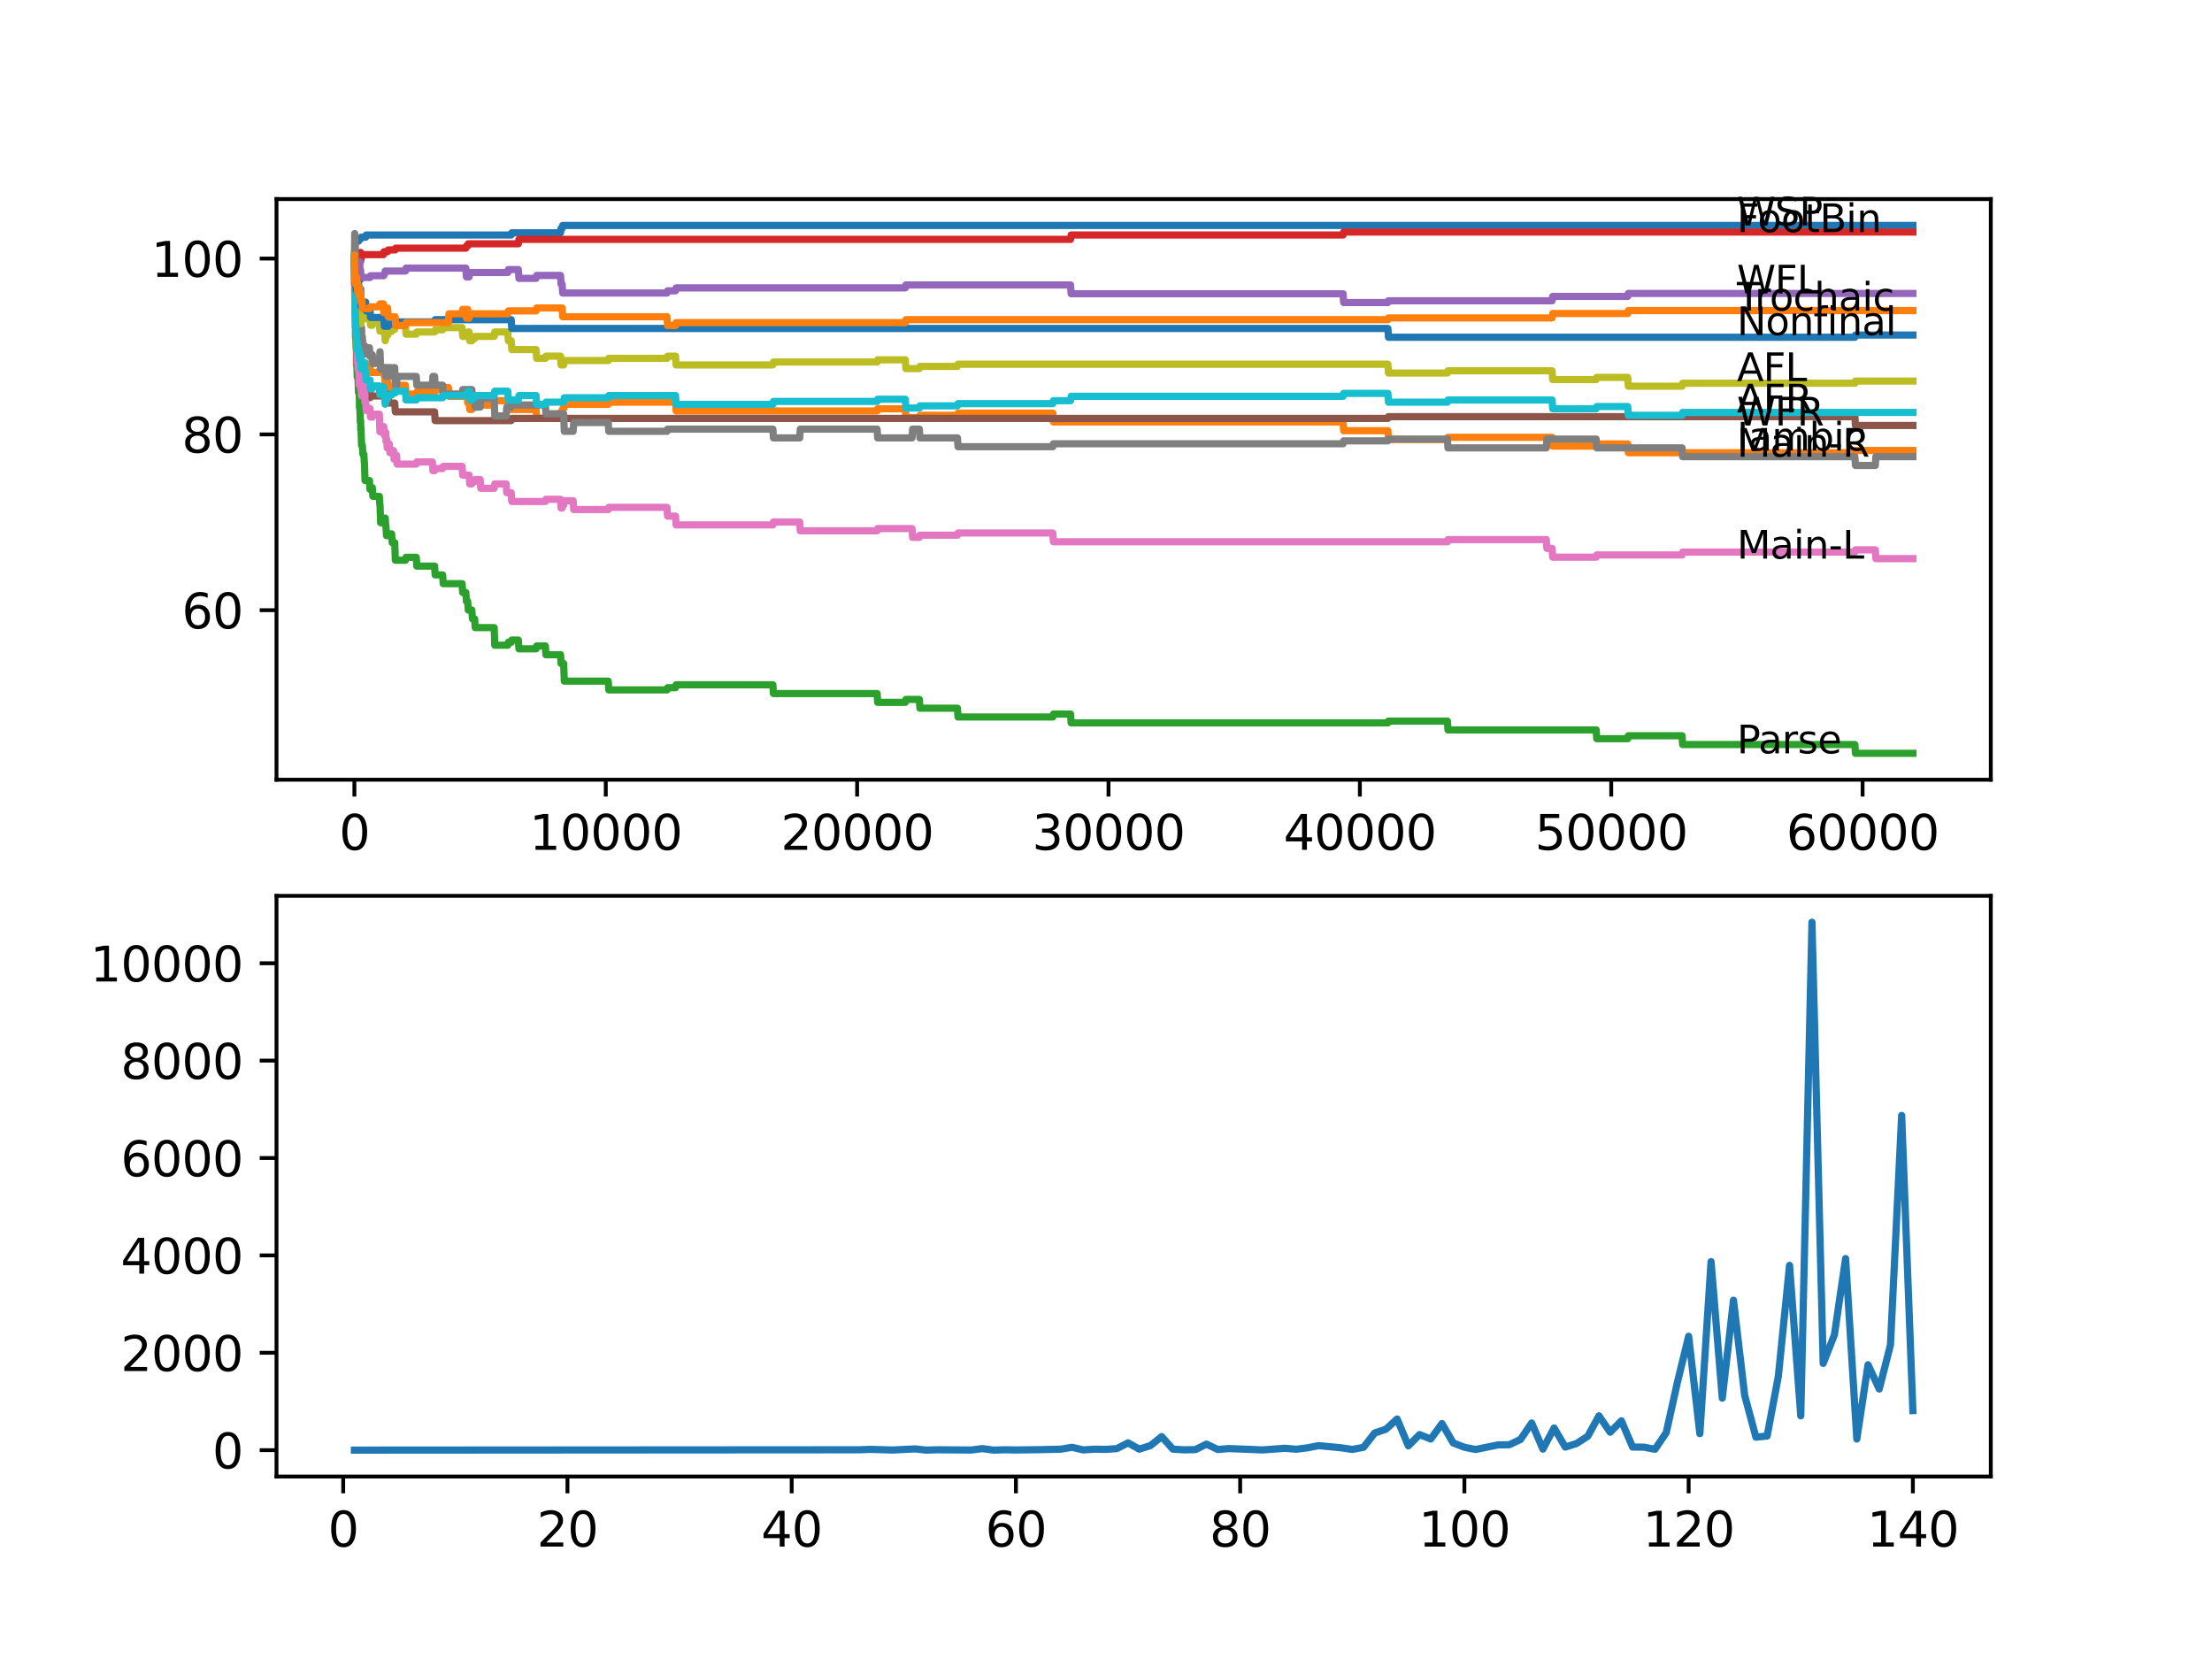 <?xml version="1.0" encoding="utf-8" standalone="no"?>
<!DOCTYPE svg PUBLIC "-//W3C//DTD SVG 1.1//EN"
  "http://www.w3.org/Graphics/SVG/1.1/DTD/svg11.dtd">
<svg xmlns:xlink="http://www.w3.org/1999/xlink" width="460.8pt" height="345.6pt" viewBox="0 0 460.8 345.6" xmlns="http://www.w3.org/2000/svg" version="1.1">
 <defs>
  <style type="text/css">*{stroke-linejoin: round; stroke-linecap: butt}</style>
 </defs>
 <g id="figure_1">
  <g id="patch_1">
   <path d="M 0 345.6 
L 460.8 345.6 
L 460.8 0 
L 0 0 
z
" style="fill: #ffffff"/>
  </g>
  <g id="axes_1">
   <g id="patch_2">
    <path d="M 57.6 162.432 
L 414.72 162.432 
L 414.72 41.472 
L 57.6 41.472 
z
" style="fill: #ffffff"/>
   </g>
   <g id="matplotlib.axis_1">
    <g id="xtick_1">
     <g id="line2d_1">
      <defs>
       <path id="m621f1ee14a" d="M 0 0 
L 0 3.5 
" style="stroke: #000000; stroke-width: 0.8"/>
      </defs>
      <g>
       <use xlink:href="#m621f1ee14a" x="73.827" y="162.432" style="stroke: #000000; stroke-width: 0.8"/>
      </g>
     </g>
     <g id="text_1">
      <!-- 0 -->
      <g transform="translate(70.646 177.03)scale(0.1 -0.1)">
       <defs>
        <path id="DejaVuSans-30" d="M 2034 4250 
Q 1547 4250 1301 3770 
Q 1056 3291 1056 2328 
Q 1056 1369 1301 889 
Q 1547 409 2034 409 
Q 2525 409 2770 889 
Q 3016 1369 3016 2328 
Q 3016 3291 2770 3770 
Q 2525 4250 2034 4250 
z
M 2034 4750 
Q 2819 4750 3233 4129 
Q 3647 3509 3647 2328 
Q 3647 1150 3233 529 
Q 2819 -91 2034 -91 
Q 1250 -91 836 529 
Q 422 1150 422 2328 
Q 422 3509 836 4129 
Q 1250 4750 2034 4750 
z
" transform="scale(0.016)"/>
       </defs>
       <use xlink:href="#DejaVuSans-30"/>
      </g>
     </g>
    </g>
    <g id="xtick_2">
     <g id="line2d_2">
      <g>
       <use xlink:href="#m621f1ee14a" x="126.192" y="162.432" style="stroke: #000000; stroke-width: 0.8"/>
      </g>
     </g>
     <g id="text_2">
      <!-- 10000 -->
      <g transform="translate(110.286 177.03)scale(0.1 -0.1)">
       <defs>
        <path id="DejaVuSans-31" d="M 794 531 
L 1825 531 
L 1825 4091 
L 703 3866 
L 703 4441 
L 1819 4666 
L 2450 4666 
L 2450 531 
L 3481 531 
L 3481 0 
L 794 0 
L 794 531 
z
" transform="scale(0.016)"/>
       </defs>
       <use xlink:href="#DejaVuSans-31"/>
       <use xlink:href="#DejaVuSans-30" x="63.623"/>
       <use xlink:href="#DejaVuSans-30" x="127.246"/>
       <use xlink:href="#DejaVuSans-30" x="190.869"/>
       <use xlink:href="#DejaVuSans-30" x="254.492"/>
      </g>
     </g>
    </g>
    <g id="xtick_3">
     <g id="line2d_3">
      <g>
       <use xlink:href="#m621f1ee14a" x="178.556" y="162.432" style="stroke: #000000; stroke-width: 0.8"/>
      </g>
     </g>
     <g id="text_3">
      <!-- 20000 -->
      <g transform="translate(162.65 177.03)scale(0.1 -0.1)">
       <defs>
        <path id="DejaVuSans-32" d="M 1228 531 
L 3431 531 
L 3431 0 
L 469 0 
L 469 531 
Q 828 903 1448 1529 
Q 2069 2156 2228 2338 
Q 2531 2678 2651 2914 
Q 2772 3150 2772 3378 
Q 2772 3750 2511 3984 
Q 2250 4219 1831 4219 
Q 1534 4219 1204 4116 
Q 875 4013 500 3803 
L 500 4441 
Q 881 4594 1212 4672 
Q 1544 4750 1819 4750 
Q 2544 4750 2975 4387 
Q 3406 4025 3406 3419 
Q 3406 3131 3298 2873 
Q 3191 2616 2906 2266 
Q 2828 2175 2409 1742 
Q 1991 1309 1228 531 
z
" transform="scale(0.016)"/>
       </defs>
       <use xlink:href="#DejaVuSans-32"/>
       <use xlink:href="#DejaVuSans-30" x="63.623"/>
       <use xlink:href="#DejaVuSans-30" x="127.246"/>
       <use xlink:href="#DejaVuSans-30" x="190.869"/>
       <use xlink:href="#DejaVuSans-30" x="254.492"/>
      </g>
     </g>
    </g>
    <g id="xtick_4">
     <g id="line2d_4">
      <g>
       <use xlink:href="#m621f1ee14a" x="230.921" y="162.432" style="stroke: #000000; stroke-width: 0.8"/>
      </g>
     </g>
     <g id="text_4">
      <!-- 30000 -->
      <g transform="translate(215.015 177.03)scale(0.1 -0.1)">
       <defs>
        <path id="DejaVuSans-33" d="M 2597 2516 
Q 3050 2419 3304 2112 
Q 3559 1806 3559 1356 
Q 3559 666 3084 287 
Q 2609 -91 1734 -91 
Q 1441 -91 1130 -33 
Q 819 25 488 141 
L 488 750 
Q 750 597 1062 519 
Q 1375 441 1716 441 
Q 2309 441 2620 675 
Q 2931 909 2931 1356 
Q 2931 1769 2642 2001 
Q 2353 2234 1838 2234 
L 1294 2234 
L 1294 2753 
L 1863 2753 
Q 2328 2753 2575 2939 
Q 2822 3125 2822 3475 
Q 2822 3834 2567 4026 
Q 2313 4219 1838 4219 
Q 1578 4219 1281 4162 
Q 984 4106 628 3988 
L 628 4550 
Q 988 4650 1302 4700 
Q 1616 4750 1894 4750 
Q 2613 4750 3031 4423 
Q 3450 4097 3450 3541 
Q 3450 3153 3228 2886 
Q 3006 2619 2597 2516 
z
" transform="scale(0.016)"/>
       </defs>
       <use xlink:href="#DejaVuSans-33"/>
       <use xlink:href="#DejaVuSans-30" x="63.623"/>
       <use xlink:href="#DejaVuSans-30" x="127.246"/>
       <use xlink:href="#DejaVuSans-30" x="190.869"/>
       <use xlink:href="#DejaVuSans-30" x="254.492"/>
      </g>
     </g>
    </g>
    <g id="xtick_5">
     <g id="line2d_5">
      <g>
       <use xlink:href="#m621f1ee14a" x="283.285" y="162.432" style="stroke: #000000; stroke-width: 0.8"/>
      </g>
     </g>
     <g id="text_5">
      <!-- 40000 -->
      <g transform="translate(267.379 177.03)scale(0.1 -0.1)">
       <defs>
        <path id="DejaVuSans-34" d="M 2419 4116 
L 825 1625 
L 2419 1625 
L 2419 4116 
z
M 2253 4666 
L 3047 4666 
L 3047 1625 
L 3713 1625 
L 3713 1100 
L 3047 1100 
L 3047 0 
L 2419 0 
L 2419 1100 
L 313 1100 
L 313 1709 
L 2253 4666 
z
" transform="scale(0.016)"/>
       </defs>
       <use xlink:href="#DejaVuSans-34"/>
       <use xlink:href="#DejaVuSans-30" x="63.623"/>
       <use xlink:href="#DejaVuSans-30" x="127.246"/>
       <use xlink:href="#DejaVuSans-30" x="190.869"/>
       <use xlink:href="#DejaVuSans-30" x="254.492"/>
      </g>
     </g>
    </g>
    <g id="xtick_6">
     <g id="line2d_6">
      <g>
       <use xlink:href="#m621f1ee14a" x="335.65" y="162.432" style="stroke: #000000; stroke-width: 0.8"/>
      </g>
     </g>
     <g id="text_6">
      <!-- 50000 -->
      <g transform="translate(319.744 177.03)scale(0.1 -0.1)">
       <defs>
        <path id="DejaVuSans-35" d="M 691 4666 
L 3169 4666 
L 3169 4134 
L 1269 4134 
L 1269 2991 
Q 1406 3038 1543 3061 
Q 1681 3084 1819 3084 
Q 2600 3084 3056 2656 
Q 3513 2228 3513 1497 
Q 3513 744 3044 326 
Q 2575 -91 1722 -91 
Q 1428 -91 1123 -41 
Q 819 9 494 109 
L 494 744 
Q 775 591 1075 516 
Q 1375 441 1709 441 
Q 2250 441 2565 725 
Q 2881 1009 2881 1497 
Q 2881 1984 2565 2268 
Q 2250 2553 1709 2553 
Q 1456 2553 1204 2497 
Q 953 2441 691 2322 
L 691 4666 
z
" transform="scale(0.016)"/>
       </defs>
       <use xlink:href="#DejaVuSans-35"/>
       <use xlink:href="#DejaVuSans-30" x="63.623"/>
       <use xlink:href="#DejaVuSans-30" x="127.246"/>
       <use xlink:href="#DejaVuSans-30" x="190.869"/>
       <use xlink:href="#DejaVuSans-30" x="254.492"/>
      </g>
     </g>
    </g>
    <g id="xtick_7">
     <g id="line2d_7">
      <g>
       <use xlink:href="#m621f1ee14a" x="388.014" y="162.432" style="stroke: #000000; stroke-width: 0.8"/>
      </g>
     </g>
     <g id="text_7">
      <!-- 60000 -->
      <g transform="translate(372.108 177.03)scale(0.1 -0.1)">
       <defs>
        <path id="DejaVuSans-36" d="M 2113 2584 
Q 1688 2584 1439 2293 
Q 1191 2003 1191 1497 
Q 1191 994 1439 701 
Q 1688 409 2113 409 
Q 2538 409 2786 701 
Q 3034 994 3034 1497 
Q 3034 2003 2786 2293 
Q 2538 2584 2113 2584 
z
M 3366 4563 
L 3366 3988 
Q 3128 4100 2886 4159 
Q 2644 4219 2406 4219 
Q 1781 4219 1451 3797 
Q 1122 3375 1075 2522 
Q 1259 2794 1537 2939 
Q 1816 3084 2150 3084 
Q 2853 3084 3261 2657 
Q 3669 2231 3669 1497 
Q 3669 778 3244 343 
Q 2819 -91 2113 -91 
Q 1303 -91 875 529 
Q 447 1150 447 2328 
Q 447 3434 972 4092 
Q 1497 4750 2381 4750 
Q 2619 4750 2861 4703 
Q 3103 4656 3366 4563 
z
" transform="scale(0.016)"/>
       </defs>
       <use xlink:href="#DejaVuSans-36"/>
       <use xlink:href="#DejaVuSans-30" x="63.623"/>
       <use xlink:href="#DejaVuSans-30" x="127.246"/>
       <use xlink:href="#DejaVuSans-30" x="190.869"/>
       <use xlink:href="#DejaVuSans-30" x="254.492"/>
      </g>
     </g>
    </g>
   </g>
   <g id="matplotlib.axis_2">
    <g id="ytick_1">
     <g id="line2d_8">
      <defs>
       <path id="mc015f9fb0c" d="M 0 0 
L -3.5 0 
" style="stroke: #000000; stroke-width: 0.8"/>
      </defs>
      <g>
       <use xlink:href="#mc015f9fb0c" x="57.6" y="127.116" style="stroke: #000000; stroke-width: 0.8"/>
      </g>
     </g>
     <g id="text_8">
      <!-- 60 -->
      <g transform="translate(37.875 130.915)scale(0.1 -0.1)">
       <use xlink:href="#DejaVuSans-36"/>
       <use xlink:href="#DejaVuSans-30" x="63.623"/>
      </g>
     </g>
    </g>
    <g id="ytick_2">
     <g id="line2d_9">
      <g>
       <use xlink:href="#mc015f9fb0c" x="57.6" y="90.492" style="stroke: #000000; stroke-width: 0.8"/>
      </g>
     </g>
     <g id="text_9">
      <!-- 80 -->
      <g transform="translate(37.875 94.291)scale(0.1 -0.1)">
       <defs>
        <path id="DejaVuSans-38" d="M 2034 2216 
Q 1584 2216 1326 1975 
Q 1069 1734 1069 1313 
Q 1069 891 1326 650 
Q 1584 409 2034 409 
Q 2484 409 2743 651 
Q 3003 894 3003 1313 
Q 3003 1734 2745 1975 
Q 2488 2216 2034 2216 
z
M 1403 2484 
Q 997 2584 770 2862 
Q 544 3141 544 3541 
Q 544 4100 942 4425 
Q 1341 4750 2034 4750 
Q 2731 4750 3128 4425 
Q 3525 4100 3525 3541 
Q 3525 3141 3298 2862 
Q 3072 2584 2669 2484 
Q 3125 2378 3379 2068 
Q 3634 1759 3634 1313 
Q 3634 634 3220 271 
Q 2806 -91 2034 -91 
Q 1263 -91 848 271 
Q 434 634 434 1313 
Q 434 1759 690 2068 
Q 947 2378 1403 2484 
z
M 1172 3481 
Q 1172 3119 1398 2916 
Q 1625 2713 2034 2713 
Q 2441 2713 2670 2916 
Q 2900 3119 2900 3481 
Q 2900 3844 2670 4047 
Q 2441 4250 2034 4250 
Q 1625 4250 1398 4047 
Q 1172 3844 1172 3481 
z
" transform="scale(0.016)"/>
       </defs>
       <use xlink:href="#DejaVuSans-38"/>
       <use xlink:href="#DejaVuSans-30" x="63.623"/>
      </g>
     </g>
    </g>
    <g id="ytick_3">
     <g id="line2d_10">
      <g>
       <use xlink:href="#mc015f9fb0c" x="57.6" y="53.868" style="stroke: #000000; stroke-width: 0.8"/>
      </g>
     </g>
     <g id="text_10">
      <!-- 100 -->
      <g transform="translate(31.512 57.667)scale(0.1 -0.1)">
       <use xlink:href="#DejaVuSans-31"/>
       <use xlink:href="#DejaVuSans-30" x="63.623"/>
       <use xlink:href="#DejaVuSans-30" x="127.246"/>
      </g>
     </g>
    </g>
   </g>
   <g id="line2d_11">
    <path d="M 73.833 53.868 
L 73.99 50.541 
L 74.105 50.541 
L 74.22 50.236 
L 74.692 50.236 
L 74.807 49.778 
L 75.131 49.778 
L 75.247 49.412 
L 76.173 49.412 
L 76.289 48.954 
L 106.492 48.954 
L 106.608 48.496 
L 116.766 48.496 
L 116.882 47.581 
L 117.101 47.581 
L 117.217 46.97 
L 398.487 46.97 
L 398.487 46.97 
" clip-path="url(#pabff61a3e5)" style="fill: none; stroke: #1f77b4; stroke-width: 1.5; stroke-linecap: square"/>
   </g>
   <g id="line2d_12">
    <path d="M 73.833 55.699 
L 73.974 68.151 
L 74.026 66.625 
L 74.037 70.287 
L 74.063 70.287 
L 74.105 70.287 
L 74.22 72.882 
L 74.236 72.882 
L 74.241 72.424 
L 74.252 76.086 
L 74.314 75.72 
L 74.341 75.72 
L 74.456 78.558 
L 74.561 78.558 
L 74.681 77.643 
L 74.833 77.643 
L 74.896 77.185 
L 74.901 79.016 
L 74.927 79.016 
L 74.948 79.016 
L 75.063 78.558 
L 75.131 78.558 
L 75.178 78.192 
L 75.184 80.023 
L 75.226 79.566 
L 75.315 79.566 
L 75.43 78.955 
L 75.482 78.955 
L 75.597 78.497 
L 75.791 78.497 
L 75.906 78.04 
L 75.922 78.04 
L 76.048 76.666 
L 76.173 76.666 
L 76.289 76.208 
L 76.959 76.208 
L 77.069 75.751 
L 77.184 77.582 
L 79.022 77.582 
L 79.137 76.971 
L 79.226 76.971 
L 79.341 76.514 
L 79.949 76.514 
L 80.064 78.345 
L 80.122 78.345 
L 80.237 80.176 
L 80.404 80.176 
L 80.52 79.718 
L 80.85 79.718 
L 80.965 81.549 
L 81.588 81.549 
L 81.703 81.092 
L 82.232 81.092 
L 82.352 80.268 
L 84.463 80.268 
L 84.578 82.099 
L 86.714 82.099 
L 86.83 81.641 
L 90.532 81.641 
L 90.647 81.183 
L 92.207 81.183 
L 92.323 80.725 
L 93.407 80.725 
L 93.522 82.557 
L 97.041 82.557 
L 97.156 82.099 
L 97.355 82.099 
L 97.428 83.93 
L 97.465 83.472 
L 97.732 83.472 
L 97.847 85.303 
L 98.297 85.303 
L 98.413 84.846 
L 98.879 84.846 
L 98.994 84.388 
L 102.947 84.388 
L 103.068 83.472 
L 105.78 83.472 
L 105.895 85.303 
L 111.677 85.303 
L 111.792 87.135 
L 113.609 87.135 
L 113.724 86.677 
L 116.766 86.677 
L 116.882 85.761 
L 117.101 85.761 
L 117.217 85.151 
L 117.426 85.151 
L 117.547 84.235 
L 126.705 84.235 
L 126.82 83.777 
L 140.728 83.777 
L 140.844 85.609 
L 182.719 85.609 
L 182.835 85.151 
L 188.595 85.151 
L 188.71 86.982 
L 191.517 86.982 
L 191.632 86.524 
L 199.455 86.524 
L 199.57 86.066 
L 219.327 86.066 
L 219.443 87.898 
L 279.793 87.898 
L 279.908 89.729 
L 289.124 89.729 
L 289.239 91.56 
L 301.524 91.56 
L 301.639 91.102 
L 323.329 91.102 
L 323.444 92.933 
L 332.513 92.933 
L 332.628 92.476 
L 339.09 92.476 
L 339.205 94.307 
L 386.407 94.307 
L 386.522 93.849 
L 398.487 93.849 
L 398.487 93.849 
" clip-path="url(#pabff61a3e5)" style="fill: none; stroke: #ff7f0e; stroke-width: 1.5; stroke-linecap: square"/>
   </g>
   <g id="line2d_13">
    <path d="M 73.833 53.868 
L 73.838 53.501 
L 73.901 55.729 
L 74.032 64.885 
L 74.063 64.275 
L 74.115 67.632 
L 74.136 67.632 
L 74.246 72.76 
L 74.257 71.844 
L 74.283 71.844 
L 74.403 76.727 
L 74.414 76.727 
L 74.43 78.558 
L 74.524 78.101 
L 74.561 78.101 
L 74.681 81.763 
L 74.692 81.763 
L 74.807 81.305 
L 74.828 81.305 
L 74.896 84.968 
L 74.943 84.357 
L 74.948 84.357 
L 75.069 88.02 
L 75.131 88.02 
L 75.137 87.653 
L 75.142 89.485 
L 75.199 89.118 
L 75.32 92.781 
L 75.482 92.781 
L 75.597 94.612 
L 75.791 94.612 
L 75.906 96.443 
L 75.922 96.443 
L 76.043 100.106 
L 76.959 100.106 
L 77.069 101.937 
L 77.074 101.57 
L 77.561 101.57 
L 77.676 103.402 
L 79.022 103.402 
L 79.137 105.233 
L 79.169 105.233 
L 79.289 108.895 
L 79.949 108.895 
L 80.064 108.529 
L 80.122 108.529 
L 80.237 107.919 
L 80.258 107.919 
L 80.373 109.75 
L 80.404 109.75 
L 80.52 111.581 
L 80.75 111.581 
L 80.865 111.215 
L 81.588 111.215 
L 81.703 113.046 
L 82.232 113.046 
L 82.352 116.708 
L 84.463 116.708 
L 84.578 116.098 
L 86.714 116.098 
L 86.83 117.929 
L 90.532 117.929 
L 90.647 119.76 
L 92.207 119.76 
L 92.323 121.592 
L 96.266 121.592 
L 96.381 123.423 
L 97.041 123.423 
L 97.156 125.254 
L 97.428 125.254 
L 97.543 127.085 
L 98.297 127.085 
L 98.413 128.916 
L 98.879 128.916 
L 98.994 130.748 
L 102.947 130.748 
L 103.068 134.41 
L 105.78 134.41 
L 105.895 133.8 
L 106.492 133.8 
L 106.608 133.342 
L 107.985 133.342 
L 108.1 135.173 
L 111.677 135.173 
L 111.792 134.563 
L 113.609 134.563 
L 113.724 136.394 
L 116.766 136.394 
L 116.882 138.225 
L 117.426 138.225 
L 117.547 141.887 
L 126.705 141.887 
L 126.82 143.719 
L 138.953 143.719 
L 139.068 143.261 
L 140.728 143.261 
L 140.844 142.65 
L 161.004 142.65 
L 161.119 144.482 
L 182.719 144.482 
L 182.835 146.313 
L 188.595 146.313 
L 188.71 145.702 
L 191.517 145.702 
L 191.632 147.534 
L 199.455 147.534 
L 199.57 149.365 
L 219.327 149.365 
L 219.443 148.754 
L 223.019 148.754 
L 223.134 150.586 
L 289.124 150.586 
L 289.239 150.219 
L 301.524 150.219 
L 301.639 152.051 
L 332.513 152.051 
L 332.628 153.882 
L 339.09 153.882 
L 339.205 153.271 
L 350.406 153.271 
L 350.521 155.103 
L 386.407 155.103 
L 386.522 156.934 
L 398.487 156.934 
L 398.487 156.934 
" clip-path="url(#pabff61a3e5)" style="fill: none; stroke: #2ca02c; stroke-width: 1.5; stroke-linecap: square"/>
   </g>
   <g id="line2d_14">
    <path d="M 73.833 53.41 
L 73.88 53.41 
L 73.985 56.706 
L 73.995 56.096 
L 74.026 56.096 
L 74.152 54.722 
L 74.472 54.722 
L 74.587 54.112 
L 74.875 54.112 
L 74.995 52.586 
L 75.131 52.586 
L 75.137 54.417 
L 75.241 53.501 
L 75.377 53.501 
L 75.493 53.044 
L 79.876 53.044 
L 79.991 52.433 
L 80.75 52.433 
L 80.865 52.067 
L 82.311 52.067 
L 82.426 51.701 
L 97.041 51.701 
L 97.156 51.243 
L 97.428 51.243 
L 97.543 50.785 
L 107.985 50.785 
L 108.1 49.87 
L 223.019 49.87 
L 223.134 48.954 
L 279.793 48.954 
L 279.908 48.344 
L 398.487 48.344 
L 398.487 48.344 
" clip-path="url(#pabff61a3e5)" style="fill: none; stroke: #d62728; stroke-width: 1.5; stroke-linecap: square"/>
   </g>
   <g id="line2d_15">
    <path d="M 73.833 53.868 
L 73.906 56.92 
L 73.948 56.004 
L 73.958 56.004 
L 73.974 55.546 
L 74.032 58.751 
L 74.042 58.141 
L 74.068 58.141 
L 74.184 57.225 
L 74.189 57.225 
L 74.32 55.577 
L 74.43 55.577 
L 74.545 55.119 
L 74.896 55.119 
L 74.964 54.509 
L 74.969 56.34 
L 74.995 56.34 
L 75.137 56.34 
L 75.178 58.171 
L 75.252 57.805 
L 77.069 57.805 
L 77.184 57.439 
L 79.949 57.439 
L 80.064 57.072 
L 80.122 57.072 
L 80.237 56.462 
L 84.463 56.462 
L 84.578 55.852 
L 97.041 55.852 
L 97.156 57.683 
L 97.732 57.683 
L 97.847 56.767 
L 105.78 56.767 
L 105.895 56.157 
L 107.985 56.157 
L 108.1 57.988 
L 111.677 57.988 
L 111.792 57.378 
L 116.766 57.378 
L 116.882 59.209 
L 117.101 59.209 
L 117.217 61.04 
L 138.953 61.04 
L 139.068 60.582 
L 140.728 60.582 
L 140.844 59.972 
L 188.595 59.972 
L 188.71 59.361 
L 223.019 59.361 
L 223.134 61.193 
L 279.793 61.193 
L 279.908 63.024 
L 289.124 63.024 
L 289.239 62.657 
L 323.329 62.657 
L 323.444 61.742 
L 339.09 61.742 
L 339.205 61.131 
L 398.487 61.131 
L 398.487 61.131 
" clip-path="url(#pabff61a3e5)" style="fill: none; stroke: #9467bd; stroke-width: 1.5; stroke-linecap: square"/>
   </g>
   <g id="line2d_16">
    <path d="M 73.833 53.868 
L 73.838 53.501 
L 73.901 56.34 
L 73.906 56.34 
L 73.917 56.34 
L 74.026 65.496 
L 74.047 65.038 
L 74.063 65.038 
L 74.189 70.226 
L 74.283 69.86 
L 74.398 71.691 
L 74.414 71.691 
L 74.529 73.523 
L 74.561 73.523 
L 74.681 77.185 
L 74.692 77.185 
L 74.807 76.727 
L 74.948 76.727 
L 75.063 78.558 
L 75.131 78.558 
L 75.199 77.826 
L 75.205 79.657 
L 75.226 79.657 
L 75.482 79.657 
L 75.597 81.488 
L 76.173 81.488 
L 76.289 81.031 
L 76.959 81.031 
L 77.069 82.862 
L 77.074 82.495 
L 79.949 82.495 
L 80.064 82.129 
L 80.85 82.129 
L 80.965 83.96 
L 82.232 83.96 
L 82.347 85.792 
L 90.532 85.792 
L 90.647 87.623 
L 106.492 87.623 
L 106.608 87.165 
L 289.124 87.165 
L 289.239 86.799 
L 386.407 86.799 
L 386.522 88.63 
L 398.487 88.63 
L 398.487 88.63 
" clip-path="url(#pabff61a3e5)" style="fill: none; stroke: #8c564b; stroke-width: 1.5; stroke-linecap: square"/>
   </g>
   <g id="line2d_17">
    <path d="M 73.833 53.41 
L 73.958 64.428 
L 73.969 63.97 
L 73.974 63.97 
L 73.99 65.801 
L 74.074 62.902 
L 74.079 62.902 
L 74.105 62.902 
L 74.231 68.7 
L 74.236 68.7 
L 74.241 68.243 
L 74.299 71.539 
L 74.32 70.928 
L 74.341 70.928 
L 74.461 75.598 
L 74.561 75.598 
L 74.592 75.14 
L 74.597 76.971 
L 74.66 76.514 
L 74.692 76.514 
L 74.807 78.345 
L 74.828 78.345 
L 74.833 80.176 
L 74.938 79.718 
L 74.948 79.718 
L 75.063 79.26 
L 75.131 79.26 
L 75.199 81.092 
L 75.241 80.634 
L 75.262 80.634 
L 75.315 82.465 
L 75.372 81.855 
L 75.377 81.855 
L 75.498 80.939 
L 75.791 80.939 
L 75.817 80.481 
L 75.823 82.312 
L 75.885 82.312 
L 75.922 82.312 
L 76.006 81.855 
L 76.011 83.686 
L 76.016 83.686 
L 76.173 83.686 
L 76.289 85.517 
L 76.959 85.517 
L 77.069 85.059 
L 77.184 86.89 
L 77.561 86.89 
L 77.676 86.28 
L 79.022 86.28 
L 79.142 89.942 
L 79.169 89.942 
L 79.284 88.874 
L 79.949 88.874 
L 80.064 90.705 
L 80.258 90.705 
L 80.373 90.095 
L 80.378 90.095 
L 80.404 91.926 
L 80.488 91.468 
L 80.546 91.468 
L 80.661 93.3 
L 80.75 93.3 
L 80.871 92.476 
L 81.101 92.476 
L 81.216 94.307 
L 81.588 94.307 
L 81.703 93.849 
L 81.975 93.849 
L 82.091 95.68 
L 82.232 95.68 
L 82.352 94.856 
L 82.614 94.856 
L 82.729 96.687 
L 86.714 96.687 
L 86.83 96.229 
L 90.066 96.229 
L 90.181 98.061 
L 90.532 98.061 
L 90.647 97.603 
L 92.207 97.603 
L 92.323 97.145 
L 96.266 97.145 
L 96.381 98.976 
L 97.732 98.976 
L 97.847 100.807 
L 98.297 100.807 
L 98.413 100.35 
L 98.879 100.35 
L 98.994 99.892 
L 100.025 99.892 
L 100.141 101.723 
L 102.947 101.723 
L 103.068 100.807 
L 105.45 100.807 
L 105.566 102.639 
L 106.492 102.639 
L 106.608 104.47 
L 113.609 104.47 
L 113.724 104.012 
L 116.766 104.012 
L 116.882 105.843 
L 117.101 105.843 
L 117.217 105.233 
L 117.426 105.233 
L 117.547 104.317 
L 119.4 104.317 
L 119.516 106.149 
L 126.705 106.149 
L 126.82 105.691 
L 138.953 105.691 
L 139.068 107.522 
L 140.728 107.522 
L 140.844 109.353 
L 161.004 109.353 
L 161.119 108.743 
L 166.596 108.743 
L 166.712 110.574 
L 182.719 110.574 
L 182.835 110.116 
L 189.993 110.116 
L 190.108 111.947 
L 191.517 111.947 
L 191.632 111.49 
L 199.455 111.49 
L 199.57 111.032 
L 219.327 111.032 
L 219.443 112.863 
L 301.524 112.863 
L 301.639 112.405 
L 322.129 112.405 
L 322.245 114.236 
L 323.329 114.236 
L 323.444 116.068 
L 332.513 116.068 
L 332.628 115.61 
L 350.406 115.61 
L 350.521 114.999 
L 386.407 114.999 
L 386.522 114.542 
L 390.664 114.542 
L 390.779 116.373 
L 398.487 116.373 
L 398.487 116.373 
" clip-path="url(#pabff61a3e5)" style="fill: none; stroke: #e377c2; stroke-width: 1.5; stroke-linecap: square"/>
   </g>
   <g id="line2d_18">
    <path d="M 73.833 53.868 
L 73.896 48.649 
L 73.969 51.853 
L 73.974 51.853 
L 73.99 51.243 
L 74.016 56.737 
L 74.042 56.279 
L 74.063 56.279 
L 74.189 61.467 
L 74.236 61.101 
L 74.241 62.932 
L 74.283 62.322 
L 74.398 65.374 
L 74.414 63.543 
L 74.508 64.916 
L 74.561 64.916 
L 74.676 66.747 
L 74.692 66.747 
L 74.807 66.289 
L 74.828 66.289 
L 74.833 65.374 
L 74.838 67.205 
L 74.932 67.205 
L 74.948 67.205 
L 75.063 69.036 
L 75.131 69.036 
L 75.199 68.304 
L 75.205 70.135 
L 75.226 70.135 
L 75.262 70.135 
L 75.315 68.304 
L 75.372 70.135 
L 75.482 70.135 
L 75.597 71.966 
L 75.791 71.966 
L 75.817 73.797 
L 75.901 71.966 
L 75.922 71.966 
L 76.006 73.797 
L 76.032 72.882 
L 76.173 72.882 
L 76.289 72.424 
L 76.959 72.424 
L 77.069 74.255 
L 77.074 73.889 
L 77.561 73.889 
L 77.676 75.72 
L 79.022 75.72 
L 79.153 73.278 
L 79.169 73.278 
L 79.289 76.941 
L 79.949 76.941 
L 80.064 76.575 
L 80.258 76.575 
L 80.373 78.406 
L 80.378 78.406 
L 80.404 76.575 
L 80.488 78.406 
L 80.546 78.406 
L 80.661 76.575 
L 80.85 76.575 
L 80.965 78.406 
L 81.101 78.406 
L 81.216 76.575 
L 81.588 76.575 
L 81.703 78.406 
L 81.975 78.406 
L 82.091 76.575 
L 82.232 76.575 
L 82.352 80.237 
L 82.614 80.237 
L 82.729 78.406 
L 86.714 78.406 
L 86.83 80.237 
L 90.066 80.237 
L 90.181 78.406 
L 90.532 78.406 
L 90.647 80.237 
L 92.207 80.237 
L 92.323 82.068 
L 96.266 82.068 
L 96.381 81.153 
L 98.297 81.153 
L 98.413 82.984 
L 98.879 82.984 
L 98.994 84.815 
L 100.025 84.815 
L 100.141 82.984 
L 102.947 82.984 
L 103.068 86.646 
L 105.45 86.646 
L 105.566 84.815 
L 106.492 84.815 
L 106.608 84.357 
L 113.609 84.357 
L 113.724 86.188 
L 117.426 86.188 
L 117.547 89.851 
L 119.4 89.851 
L 119.516 88.02 
L 126.705 88.02 
L 126.82 89.851 
L 138.953 89.851 
L 139.068 89.393 
L 161.004 89.393 
L 161.119 91.224 
L 166.596 91.224 
L 166.712 89.393 
L 182.719 89.393 
L 182.835 91.224 
L 189.993 91.224 
L 190.108 89.393 
L 191.517 89.393 
L 191.632 91.224 
L 199.455 91.224 
L 199.57 93.055 
L 219.327 93.055 
L 219.443 92.445 
L 279.793 92.445 
L 279.908 91.835 
L 289.124 91.835 
L 289.239 91.468 
L 301.524 91.468 
L 301.639 93.3 
L 322.129 93.3 
L 322.245 91.468 
L 332.513 91.468 
L 332.628 93.3 
L 350.406 93.3 
L 350.521 95.131 
L 386.407 95.131 
L 386.522 96.962 
L 390.664 96.962 
L 390.779 95.131 
L 398.487 95.131 
L 398.487 95.131 
" clip-path="url(#pabff61a3e5)" style="fill: none; stroke: #7f7f7f; stroke-width: 1.5; stroke-linecap: square"/>
   </g>
   <g id="line2d_19">
    <path d="M 73.833 53.41 
L 73.958 58.568 
L 74.032 57.5 
L 73.979 59.941 
L 74.074 57.805 
L 74.105 57.805 
L 74.22 59.941 
L 74.236 59.941 
L 74.241 59.483 
L 74.246 61.315 
L 74.341 60.338 
L 74.377 60.338 
L 74.43 59.514 
L 74.435 61.345 
L 74.482 60.735 
L 74.561 60.735 
L 74.681 59.819 
L 74.692 59.819 
L 74.807 61.65 
L 74.828 61.65 
L 74.943 64.245 
L 74.948 64.245 
L 75.063 63.787 
L 75.131 63.787 
L 75.199 67.449 
L 75.247 66.991 
L 75.315 66.991 
L 75.43 65.923 
L 75.482 65.923 
L 75.597 65.465 
L 75.791 65.465 
L 75.906 65.008 
L 75.922 65.008 
L 76.037 64.55 
L 76.173 64.55 
L 76.289 66.381 
L 76.959 66.381 
L 77.069 65.923 
L 77.184 67.754 
L 77.561 67.754 
L 77.676 67.144 
L 79.022 67.144 
L 79.137 68.975 
L 79.169 68.975 
L 79.284 67.907 
L 79.876 67.907 
L 79.949 67.297 
L 79.954 69.128 
L 79.975 69.128 
L 80.122 69.128 
L 80.237 70.959 
L 80.258 70.959 
L 80.373 70.349 
L 80.404 70.349 
L 80.52 69.891 
L 80.75 69.891 
L 80.871 69.067 
L 81.588 69.067 
L 81.703 68.609 
L 82.232 68.609 
L 82.352 67.785 
L 84.463 67.785 
L 84.578 69.616 
L 86.714 69.616 
L 86.83 69.158 
L 90.532 69.158 
L 90.647 68.7 
L 92.207 68.7 
L 92.323 68.243 
L 96.266 68.243 
L 96.381 70.074 
L 97.041 70.074 
L 97.156 69.616 
L 97.428 69.616 
L 97.543 69.158 
L 97.732 69.158 
L 97.847 70.989 
L 98.297 70.989 
L 98.413 70.532 
L 98.879 70.532 
L 98.994 70.074 
L 102.947 70.074 
L 103.068 69.158 
L 105.78 69.158 
L 105.895 70.989 
L 106.492 70.989 
L 106.608 72.821 
L 111.677 72.821 
L 111.792 74.652 
L 113.609 74.652 
L 113.724 74.194 
L 116.766 74.194 
L 116.882 76.025 
L 117.426 76.025 
L 117.547 75.11 
L 126.705 75.11 
L 126.82 74.652 
L 138.953 74.652 
L 139.068 74.194 
L 140.728 74.194 
L 140.844 76.025 
L 161.004 76.025 
L 161.119 75.415 
L 182.719 75.415 
L 182.835 74.957 
L 188.595 74.957 
L 188.71 76.788 
L 191.517 76.788 
L 191.632 76.33 
L 199.455 76.33 
L 199.57 75.873 
L 289.124 75.873 
L 289.239 77.704 
L 301.524 77.704 
L 301.639 77.246 
L 323.329 77.246 
L 323.444 79.077 
L 332.513 79.077 
L 332.628 78.619 
L 339.09 78.619 
L 339.205 80.451 
L 350.406 80.451 
L 350.521 79.84 
L 386.407 79.84 
L 386.522 79.382 
L 398.487 79.382 
L 398.487 79.382 
" clip-path="url(#pabff61a3e5)" style="fill: none; stroke: #bcbd22; stroke-width: 1.5; stroke-linecap: square"/>
   </g>
   <g id="line2d_20">
    <path d="M 73.833 53.41 
L 73.969 62.23 
L 73.974 62.23 
L 74.095 67.113 
L 74.105 67.113 
L 74.22 70.318 
L 74.236 70.318 
L 74.246 69.25 
L 74.288 72.912 
L 74.32 72.302 
L 74.341 72.302 
L 74.43 71.234 
L 74.435 73.065 
L 74.44 73.065 
L 74.472 73.065 
L 74.587 72.454 
L 74.692 72.454 
L 74.807 74.286 
L 74.833 74.286 
L 74.896 73.217 
L 74.901 75.049 
L 74.932 75.049 
L 74.964 75.049 
L 75.079 74.133 
L 75.131 74.133 
L 75.247 76.88 
L 75.377 76.88 
L 75.493 76.422 
L 75.791 76.422 
L 75.906 75.964 
L 75.922 75.964 
L 76.006 75.506 
L 76.011 77.338 
L 76.016 77.338 
L 76.173 77.338 
L 76.289 79.169 
L 77.069 79.169 
L 77.184 81 
L 77.561 81 
L 77.676 80.39 
L 79.022 80.39 
L 79.137 82.221 
L 79.169 82.221 
L 79.284 81.153 
L 79.876 81.153 
L 79.949 80.542 
L 79.954 82.373 
L 79.975 82.373 
L 80.122 82.373 
L 80.237 84.205 
L 80.258 84.205 
L 80.373 83.594 
L 80.404 83.594 
L 80.52 83.136 
L 80.75 83.136 
L 80.871 82.312 
L 81.588 82.312 
L 81.703 81.855 
L 82.311 81.855 
L 82.426 81.488 
L 84.463 81.488 
L 84.578 83.32 
L 86.714 83.32 
L 86.83 82.862 
L 92.207 82.862 
L 92.323 82.404 
L 97.041 82.404 
L 97.156 81.946 
L 97.428 81.946 
L 97.543 81.488 
L 97.732 81.488 
L 97.847 83.32 
L 98.297 83.32 
L 98.413 82.862 
L 98.879 82.862 
L 98.994 82.404 
L 102.947 82.404 
L 103.068 81.488 
L 105.78 81.488 
L 105.895 83.32 
L 107.985 83.32 
L 108.1 82.404 
L 111.677 82.404 
L 111.792 84.235 
L 113.609 84.235 
L 113.724 83.777 
L 117.426 83.777 
L 117.547 82.862 
L 126.705 82.862 
L 126.82 82.404 
L 140.728 82.404 
L 140.844 84.235 
L 161.004 84.235 
L 161.119 83.625 
L 182.719 83.625 
L 182.835 83.167 
L 188.595 83.167 
L 188.71 84.998 
L 191.517 84.998 
L 191.632 84.54 
L 199.455 84.54 
L 199.57 84.083 
L 219.327 84.083 
L 219.443 83.472 
L 223.019 83.472 
L 223.134 82.557 
L 279.793 82.557 
L 279.908 81.946 
L 289.124 81.946 
L 289.239 83.777 
L 301.524 83.777 
L 301.639 83.32 
L 323.329 83.32 
L 323.444 85.151 
L 332.513 85.151 
L 332.628 84.693 
L 339.09 84.693 
L 339.205 86.524 
L 350.406 86.524 
L 350.521 85.914 
L 398.487 85.914 
L 398.487 85.914 
" clip-path="url(#pabff61a3e5)" style="fill: none; stroke: #17becf; stroke-width: 1.5; stroke-linecap: square"/>
   </g>
   <g id="line2d_21">
    <path d="M 73.833 53.868 
L 73.896 58.995 
L 73.953 58.171 
L 73.979 58.171 
L 74.026 56.34 
L 74.095 57.713 
L 74.105 57.713 
L 74.22 60.46 
L 74.283 60.46 
L 74.398 60.094 
L 74.414 60.094 
L 74.529 59.728 
L 74.561 59.728 
L 74.681 58.812 
L 74.692 58.812 
L 74.807 60.643 
L 74.948 60.643 
L 75.063 60.185 
L 75.131 60.185 
L 75.199 63.848 
L 75.247 63.39 
L 75.482 63.39 
L 75.597 62.932 
L 76.173 62.932 
L 76.289 64.763 
L 76.959 64.763 
L 77.069 64.306 
L 77.184 66.137 
L 79.949 66.137 
L 80.064 67.968 
L 80.85 67.968 
L 80.965 67.51 
L 82.232 67.51 
L 82.347 67.052 
L 90.532 67.052 
L 90.647 66.595 
L 106.492 66.595 
L 106.608 68.426 
L 289.124 68.426 
L 289.239 70.257 
L 386.407 70.257 
L 386.522 69.799 
L 398.487 69.799 
L 398.487 69.799 
" clip-path="url(#pabff61a3e5)" style="fill: none; stroke: #1f77b4; stroke-width: 1.5; stroke-linecap: square"/>
   </g>
   <g id="line2d_22">
    <path d="M 73.833 53.868 
L 73.848 53.135 
L 73.88 56.798 
L 73.896 58.629 
L 73.948 56.065 
L 73.99 57.896 
L 74.032 57.896 
L 74.058 57.286 
L 74.063 59.117 
L 74.131 58.812 
L 74.189 58.812 
L 74.283 57.835 
L 74.398 59.667 
L 74.414 59.667 
L 74.472 58.842 
L 74.477 60.674 
L 74.508 60.674 
L 74.828 60.674 
L 74.875 59.758 
L 74.88 61.589 
L 74.932 60.979 
L 75.131 60.979 
L 75.178 62.81 
L 75.247 62.444 
L 75.377 62.444 
L 75.493 64.275 
L 77.069 64.275 
L 77.184 63.909 
L 79.022 63.909 
L 79.137 63.298 
L 79.876 63.298 
L 79.949 65.13 
L 79.991 64.763 
L 80.122 64.763 
L 80.237 64.153 
L 80.75 64.153 
L 80.865 65.984 
L 82.311 65.984 
L 82.426 67.815 
L 84.463 67.815 
L 84.578 67.205 
L 93.407 67.205 
L 93.522 65.374 
L 96.266 65.374 
L 96.381 64.458 
L 97.041 64.458 
L 97.156 66.289 
L 97.355 66.289 
L 97.428 64.458 
L 97.465 66.289 
L 97.732 66.289 
L 97.847 65.374 
L 105.78 65.374 
L 105.895 64.763 
L 111.677 64.763 
L 111.792 64.153 
L 117.101 64.153 
L 117.217 65.984 
L 138.953 65.984 
L 139.068 67.815 
L 140.728 67.815 
L 140.844 67.205 
L 188.595 67.205 
L 188.71 66.595 
L 289.124 66.595 
L 289.239 66.228 
L 323.329 66.228 
L 323.444 65.313 
L 339.09 65.313 
L 339.205 64.702 
L 398.487 64.702 
L 398.487 64.702 
" clip-path="url(#pabff61a3e5)" style="fill: none; stroke: #ff7f0e; stroke-width: 1.5; stroke-linecap: square"/>
   </g>
   <g id="patch_3">
    <path d="M 57.6 162.432 
L 57.6 41.472 
" style="fill: none; stroke: #000000; stroke-width: 0.8; stroke-linejoin: miter; stroke-linecap: square"/>
   </g>
   <g id="patch_4">
    <path d="M 414.72 162.432 
L 414.72 41.472 
" style="fill: none; stroke: #000000; stroke-width: 0.8; stroke-linejoin: miter; stroke-linecap: square"/>
   </g>
   <g id="patch_5">
    <path d="M 57.6 162.432 
L 414.72 162.432 
" style="fill: none; stroke: #000000; stroke-width: 0.8; stroke-linejoin: miter; stroke-linecap: square"/>
   </g>
   <g id="patch_6">
    <path d="M 57.6 41.472 
L 414.72 41.472 
" style="fill: none; stroke: #000000; stroke-width: 0.8; stroke-linejoin: miter; stroke-linecap: square"/>
   </g>
   <g id="text_11">
    <!-- WSP -->
    <g transform="translate(361.832 46.97)scale(0.08 -0.08)">
     <defs>
      <path id="DejaVuSans-57" d="M 213 4666 
L 850 4666 
L 1831 722 
L 2809 4666 
L 3519 4666 
L 4500 722 
L 5478 4666 
L 6119 4666 
L 4947 0 
L 4153 0 
L 3169 4050 
L 2175 0 
L 1381 0 
L 213 4666 
z
" transform="scale(0.016)"/>
      <path id="DejaVuSans-53" d="M 3425 4513 
L 3425 3897 
Q 3066 4069 2747 4153 
Q 2428 4238 2131 4238 
Q 1616 4238 1336 4038 
Q 1056 3838 1056 3469 
Q 1056 3159 1242 3001 
Q 1428 2844 1947 2747 
L 2328 2669 
Q 3034 2534 3370 2195 
Q 3706 1856 3706 1288 
Q 3706 609 3251 259 
Q 2797 -91 1919 -91 
Q 1588 -91 1214 -16 
Q 841 59 441 206 
L 441 856 
Q 825 641 1194 531 
Q 1563 422 1919 422 
Q 2459 422 2753 634 
Q 3047 847 3047 1241 
Q 3047 1584 2836 1778 
Q 2625 1972 2144 2069 
L 1759 2144 
Q 1053 2284 737 2584 
Q 422 2884 422 3419 
Q 422 4038 858 4394 
Q 1294 4750 2059 4750 
Q 2388 4750 2728 4690 
Q 3069 4631 3425 4513 
z
" transform="scale(0.016)"/>
      <path id="DejaVuSans-50" d="M 1259 4147 
L 1259 2394 
L 2053 2394 
Q 2494 2394 2734 2622 
Q 2975 2850 2975 3272 
Q 2975 3691 2734 3919 
Q 2494 4147 2053 4147 
L 1259 4147 
z
M 628 4666 
L 2053 4666 
Q 2838 4666 3239 4311 
Q 3641 3956 3641 3272 
Q 3641 2581 3239 2228 
Q 2838 1875 2053 1875 
L 1259 1875 
L 1259 0 
L 628 0 
L 628 4666 
z
" transform="scale(0.016)"/>
     </defs>
     <use xlink:href="#DejaVuSans-57"/>
     <use xlink:href="#DejaVuSans-53" x="98.877"/>
     <use xlink:href="#DejaVuSans-50" x="162.354"/>
    </g>
   </g>
   <g id="text_12">
    <!-- Iambic -->
    <g transform="translate(361.832 93.849)scale(0.08 -0.08)">
     <defs>
      <path id="DejaVuSans-49" d="M 628 4666 
L 1259 4666 
L 1259 0 
L 628 0 
L 628 4666 
z
" transform="scale(0.016)"/>
      <path id="DejaVuSans-61" d="M 2194 1759 
Q 1497 1759 1228 1600 
Q 959 1441 959 1056 
Q 959 750 1161 570 
Q 1363 391 1709 391 
Q 2188 391 2477 730 
Q 2766 1069 2766 1631 
L 2766 1759 
L 2194 1759 
z
M 3341 1997 
L 3341 0 
L 2766 0 
L 2766 531 
Q 2569 213 2275 61 
Q 1981 -91 1556 -91 
Q 1019 -91 701 211 
Q 384 513 384 1019 
Q 384 1609 779 1909 
Q 1175 2209 1959 2209 
L 2766 2209 
L 2766 2266 
Q 2766 2663 2505 2880 
Q 2244 3097 1772 3097 
Q 1472 3097 1187 3025 
Q 903 2953 641 2809 
L 641 3341 
Q 956 3463 1253 3523 
Q 1550 3584 1831 3584 
Q 2591 3584 2966 3190 
Q 3341 2797 3341 1997 
z
" transform="scale(0.016)"/>
      <path id="DejaVuSans-6d" d="M 3328 2828 
Q 3544 3216 3844 3400 
Q 4144 3584 4550 3584 
Q 5097 3584 5394 3201 
Q 5691 2819 5691 2113 
L 5691 0 
L 5113 0 
L 5113 2094 
Q 5113 2597 4934 2840 
Q 4756 3084 4391 3084 
Q 3944 3084 3684 2787 
Q 3425 2491 3425 1978 
L 3425 0 
L 2847 0 
L 2847 2094 
Q 2847 2600 2669 2842 
Q 2491 3084 2119 3084 
Q 1678 3084 1418 2786 
Q 1159 2488 1159 1978 
L 1159 0 
L 581 0 
L 581 3500 
L 1159 3500 
L 1159 2956 
Q 1356 3278 1631 3431 
Q 1906 3584 2284 3584 
Q 2666 3584 2933 3390 
Q 3200 3197 3328 2828 
z
" transform="scale(0.016)"/>
      <path id="DejaVuSans-62" d="M 3116 1747 
Q 3116 2381 2855 2742 
Q 2594 3103 2138 3103 
Q 1681 3103 1420 2742 
Q 1159 2381 1159 1747 
Q 1159 1113 1420 752 
Q 1681 391 2138 391 
Q 2594 391 2855 752 
Q 3116 1113 3116 1747 
z
M 1159 2969 
Q 1341 3281 1617 3432 
Q 1894 3584 2278 3584 
Q 2916 3584 3314 3078 
Q 3713 2572 3713 1747 
Q 3713 922 3314 415 
Q 2916 -91 2278 -91 
Q 1894 -91 1617 61 
Q 1341 213 1159 525 
L 1159 0 
L 581 0 
L 581 4863 
L 1159 4863 
L 1159 2969 
z
" transform="scale(0.016)"/>
      <path id="DejaVuSans-69" d="M 603 3500 
L 1178 3500 
L 1178 0 
L 603 0 
L 603 3500 
z
M 603 4863 
L 1178 4863 
L 1178 4134 
L 603 4134 
L 603 4863 
z
" transform="scale(0.016)"/>
      <path id="DejaVuSans-63" d="M 3122 3366 
L 3122 2828 
Q 2878 2963 2633 3030 
Q 2388 3097 2138 3097 
Q 1578 3097 1268 2742 
Q 959 2388 959 1747 
Q 959 1106 1268 751 
Q 1578 397 2138 397 
Q 2388 397 2633 464 
Q 2878 531 3122 666 
L 3122 134 
Q 2881 22 2623 -34 
Q 2366 -91 2075 -91 
Q 1284 -91 818 406 
Q 353 903 353 1747 
Q 353 2603 823 3093 
Q 1294 3584 2113 3584 
Q 2378 3584 2631 3529 
Q 2884 3475 3122 3366 
z
" transform="scale(0.016)"/>
     </defs>
     <use xlink:href="#DejaVuSans-49"/>
     <use xlink:href="#DejaVuSans-61" x="29.492"/>
     <use xlink:href="#DejaVuSans-6d" x="90.771"/>
     <use xlink:href="#DejaVuSans-62" x="188.184"/>
     <use xlink:href="#DejaVuSans-69" x="251.66"/>
     <use xlink:href="#DejaVuSans-63" x="279.443"/>
    </g>
   </g>
   <g id="text_13">
    <!-- Parse -->
    <g transform="translate(361.832 156.934)scale(0.08 -0.08)">
     <defs>
      <path id="DejaVuSans-72" d="M 2631 2963 
Q 2534 3019 2420 3045 
Q 2306 3072 2169 3072 
Q 1681 3072 1420 2755 
Q 1159 2438 1159 1844 
L 1159 0 
L 581 0 
L 581 3500 
L 1159 3500 
L 1159 2956 
Q 1341 3275 1631 3429 
Q 1922 3584 2338 3584 
Q 2397 3584 2469 3576 
Q 2541 3569 2628 3553 
L 2631 2963 
z
" transform="scale(0.016)"/>
      <path id="DejaVuSans-73" d="M 2834 3397 
L 2834 2853 
Q 2591 2978 2328 3040 
Q 2066 3103 1784 3103 
Q 1356 3103 1142 2972 
Q 928 2841 928 2578 
Q 928 2378 1081 2264 
Q 1234 2150 1697 2047 
L 1894 2003 
Q 2506 1872 2764 1633 
Q 3022 1394 3022 966 
Q 3022 478 2636 193 
Q 2250 -91 1575 -91 
Q 1294 -91 989 -36 
Q 684 19 347 128 
L 347 722 
Q 666 556 975 473 
Q 1284 391 1588 391 
Q 1994 391 2212 530 
Q 2431 669 2431 922 
Q 2431 1156 2273 1281 
Q 2116 1406 1581 1522 
L 1381 1569 
Q 847 1681 609 1914 
Q 372 2147 372 2553 
Q 372 3047 722 3315 
Q 1072 3584 1716 3584 
Q 2034 3584 2315 3537 
Q 2597 3491 2834 3397 
z
" transform="scale(0.016)"/>
      <path id="DejaVuSans-65" d="M 3597 1894 
L 3597 1613 
L 953 1613 
Q 991 1019 1311 708 
Q 1631 397 2203 397 
Q 2534 397 2845 478 
Q 3156 559 3463 722 
L 3463 178 
Q 3153 47 2828 -22 
Q 2503 -91 2169 -91 
Q 1331 -91 842 396 
Q 353 884 353 1716 
Q 353 2575 817 3079 
Q 1281 3584 2069 3584 
Q 2775 3584 3186 3129 
Q 3597 2675 3597 1894 
z
M 3022 2063 
Q 3016 2534 2758 2815 
Q 2500 3097 2075 3097 
Q 1594 3097 1305 2825 
Q 1016 2553 972 2059 
L 3022 2063 
z
" transform="scale(0.016)"/>
     </defs>
     <use xlink:href="#DejaVuSans-50"/>
     <use xlink:href="#DejaVuSans-61" x="55.803"/>
     <use xlink:href="#DejaVuSans-72" x="117.082"/>
     <use xlink:href="#DejaVuSans-73" x="158.195"/>
     <use xlink:href="#DejaVuSans-65" x="210.295"/>
    </g>
   </g>
   <g id="text_14">
    <!-- FootBin -->
    <g transform="translate(361.832 48.344)scale(0.08 -0.08)">
     <defs>
      <path id="DejaVuSans-46" d="M 628 4666 
L 3309 4666 
L 3309 4134 
L 1259 4134 
L 1259 2759 
L 3109 2759 
L 3109 2228 
L 1259 2228 
L 1259 0 
L 628 0 
L 628 4666 
z
" transform="scale(0.016)"/>
      <path id="DejaVuSans-6f" d="M 1959 3097 
Q 1497 3097 1228 2736 
Q 959 2375 959 1747 
Q 959 1119 1226 758 
Q 1494 397 1959 397 
Q 2419 397 2687 759 
Q 2956 1122 2956 1747 
Q 2956 2369 2687 2733 
Q 2419 3097 1959 3097 
z
M 1959 3584 
Q 2709 3584 3137 3096 
Q 3566 2609 3566 1747 
Q 3566 888 3137 398 
Q 2709 -91 1959 -91 
Q 1206 -91 779 398 
Q 353 888 353 1747 
Q 353 2609 779 3096 
Q 1206 3584 1959 3584 
z
" transform="scale(0.016)"/>
      <path id="DejaVuSans-74" d="M 1172 4494 
L 1172 3500 
L 2356 3500 
L 2356 3053 
L 1172 3053 
L 1172 1153 
Q 1172 725 1289 603 
Q 1406 481 1766 481 
L 2356 481 
L 2356 0 
L 1766 0 
Q 1100 0 847 248 
Q 594 497 594 1153 
L 594 3053 
L 172 3053 
L 172 3500 
L 594 3500 
L 594 4494 
L 1172 4494 
z
" transform="scale(0.016)"/>
      <path id="DejaVuSans-42" d="M 1259 2228 
L 1259 519 
L 2272 519 
Q 2781 519 3026 730 
Q 3272 941 3272 1375 
Q 3272 1813 3026 2020 
Q 2781 2228 2272 2228 
L 1259 2228 
z
M 1259 4147 
L 1259 2741 
L 2194 2741 
Q 2656 2741 2882 2914 
Q 3109 3088 3109 3444 
Q 3109 3797 2882 3972 
Q 2656 4147 2194 4147 
L 1259 4147 
z
M 628 4666 
L 2241 4666 
Q 2963 4666 3353 4366 
Q 3744 4066 3744 3513 
Q 3744 3084 3544 2831 
Q 3344 2578 2956 2516 
Q 3422 2416 3680 2098 
Q 3938 1781 3938 1306 
Q 3938 681 3513 340 
Q 3088 0 2303 0 
L 628 0 
L 628 4666 
z
" transform="scale(0.016)"/>
      <path id="DejaVuSans-6e" d="M 3513 2113 
L 3513 0 
L 2938 0 
L 2938 2094 
Q 2938 2591 2744 2837 
Q 2550 3084 2163 3084 
Q 1697 3084 1428 2787 
Q 1159 2491 1159 1978 
L 1159 0 
L 581 0 
L 581 3500 
L 1159 3500 
L 1159 2956 
Q 1366 3272 1645 3428 
Q 1925 3584 2291 3584 
Q 2894 3584 3203 3211 
Q 3513 2838 3513 2113 
z
" transform="scale(0.016)"/>
     </defs>
     <use xlink:href="#DejaVuSans-46"/>
     <use xlink:href="#DejaVuSans-6f" x="53.895"/>
     <use xlink:href="#DejaVuSans-6f" x="115.076"/>
     <use xlink:href="#DejaVuSans-74" x="176.258"/>
     <use xlink:href="#DejaVuSans-42" x="215.467"/>
     <use xlink:href="#DejaVuSans-69" x="284.07"/>
     <use xlink:href="#DejaVuSans-6e" x="311.854"/>
    </g>
   </g>
   <g id="text_15">
    <!-- WFL -->
    <g transform="translate(361.832 61.131)scale(0.08 -0.08)">
     <defs>
      <path id="DejaVuSans-4c" d="M 628 4666 
L 1259 4666 
L 1259 531 
L 3531 531 
L 3531 0 
L 628 0 
L 628 4666 
z
" transform="scale(0.016)"/>
     </defs>
     <use xlink:href="#DejaVuSans-57"/>
     <use xlink:href="#DejaVuSans-46" x="98.877"/>
     <use xlink:href="#DejaVuSans-4c" x="156.396"/>
    </g>
   </g>
   <g id="text_16">
    <!-- WFR -->
    <g transform="translate(361.832 88.63)scale(0.08 -0.08)">
     <defs>
      <path id="DejaVuSans-52" d="M 2841 2188 
Q 3044 2119 3236 1894 
Q 3428 1669 3622 1275 
L 4263 0 
L 3584 0 
L 2988 1197 
Q 2756 1666 2539 1819 
Q 2322 1972 1947 1972 
L 1259 1972 
L 1259 0 
L 628 0 
L 628 4666 
L 2053 4666 
Q 2853 4666 3247 4331 
Q 3641 3997 3641 3322 
Q 3641 2881 3436 2590 
Q 3231 2300 2841 2188 
z
M 1259 4147 
L 1259 2491 
L 2053 2491 
Q 2509 2491 2742 2702 
Q 2975 2913 2975 3322 
Q 2975 3731 2742 3939 
Q 2509 4147 2053 4147 
L 1259 4147 
z
" transform="scale(0.016)"/>
     </defs>
     <use xlink:href="#DejaVuSans-57"/>
     <use xlink:href="#DejaVuSans-46" x="98.877"/>
     <use xlink:href="#DejaVuSans-52" x="156.396"/>
    </g>
   </g>
   <g id="text_17">
    <!-- Main-L -->
    <g transform="translate(361.832 116.373)scale(0.08 -0.08)">
     <defs>
      <path id="DejaVuSans-4d" d="M 628 4666 
L 1569 4666 
L 2759 1491 
L 3956 4666 
L 4897 4666 
L 4897 0 
L 4281 0 
L 4281 4097 
L 3078 897 
L 2444 897 
L 1241 4097 
L 1241 0 
L 628 0 
L 628 4666 
z
" transform="scale(0.016)"/>
      <path id="DejaVuSans-2d" d="M 313 2009 
L 1997 2009 
L 1997 1497 
L 313 1497 
L 313 2009 
z
" transform="scale(0.016)"/>
     </defs>
     <use xlink:href="#DejaVuSans-4d"/>
     <use xlink:href="#DejaVuSans-61" x="86.279"/>
     <use xlink:href="#DejaVuSans-69" x="147.559"/>
     <use xlink:href="#DejaVuSans-6e" x="175.342"/>
     <use xlink:href="#DejaVuSans-2d" x="238.721"/>
     <use xlink:href="#DejaVuSans-4c" x="274.805"/>
    </g>
   </g>
   <g id="text_18">
    <!-- Main-R -->
    <g transform="translate(361.832 95.131)scale(0.08 -0.08)">
     <use xlink:href="#DejaVuSans-4d"/>
     <use xlink:href="#DejaVuSans-61" x="86.279"/>
     <use xlink:href="#DejaVuSans-69" x="147.559"/>
     <use xlink:href="#DejaVuSans-6e" x="175.342"/>
     <use xlink:href="#DejaVuSans-2d" x="238.721"/>
     <use xlink:href="#DejaVuSans-52" x="274.805"/>
    </g>
   </g>
   <g id="text_19">
    <!-- AFL -->
    <g transform="translate(361.832 79.382)scale(0.08 -0.08)">
     <defs>
      <path id="DejaVuSans-41" d="M 2188 4044 
L 1331 1722 
L 3047 1722 
L 2188 4044 
z
M 1831 4666 
L 2547 4666 
L 4325 0 
L 3669 0 
L 3244 1197 
L 1141 1197 
L 716 0 
L 50 0 
L 1831 4666 
z
" transform="scale(0.016)"/>
     </defs>
     <use xlink:href="#DejaVuSans-41"/>
     <use xlink:href="#DejaVuSans-46" x="68.408"/>
     <use xlink:href="#DejaVuSans-4c" x="125.928"/>
    </g>
   </g>
   <g id="text_20">
    <!-- AFR -->
    <g transform="translate(361.832 85.914)scale(0.08 -0.08)">
     <use xlink:href="#DejaVuSans-41"/>
     <use xlink:href="#DejaVuSans-46" x="68.408"/>
     <use xlink:href="#DejaVuSans-52" x="125.928"/>
    </g>
   </g>
   <g id="text_21">
    <!-- Nonfinal -->
    <g transform="translate(361.832 69.799)scale(0.08 -0.08)">
     <defs>
      <path id="DejaVuSans-4e" d="M 628 4666 
L 1478 4666 
L 3547 763 
L 3547 4666 
L 4159 4666 
L 4159 0 
L 3309 0 
L 1241 3903 
L 1241 0 
L 628 0 
L 628 4666 
z
" transform="scale(0.016)"/>
      <path id="DejaVuSans-66" d="M 2375 4863 
L 2375 4384 
L 1825 4384 
Q 1516 4384 1395 4259 
Q 1275 4134 1275 3809 
L 1275 3500 
L 2222 3500 
L 2222 3053 
L 1275 3053 
L 1275 0 
L 697 0 
L 697 3053 
L 147 3053 
L 147 3500 
L 697 3500 
L 697 3744 
Q 697 4328 969 4595 
Q 1241 4863 1831 4863 
L 2375 4863 
z
" transform="scale(0.016)"/>
      <path id="DejaVuSans-6c" d="M 603 4863 
L 1178 4863 
L 1178 0 
L 603 0 
L 603 4863 
z
" transform="scale(0.016)"/>
     </defs>
     <use xlink:href="#DejaVuSans-4e"/>
     <use xlink:href="#DejaVuSans-6f" x="74.805"/>
     <use xlink:href="#DejaVuSans-6e" x="135.986"/>
     <use xlink:href="#DejaVuSans-66" x="199.365"/>
     <use xlink:href="#DejaVuSans-69" x="234.57"/>
     <use xlink:href="#DejaVuSans-6e" x="262.354"/>
     <use xlink:href="#DejaVuSans-61" x="325.732"/>
     <use xlink:href="#DejaVuSans-6c" x="387.012"/>
    </g>
   </g>
   <g id="text_22">
    <!-- Trochaic -->
    <g transform="translate(361.832 64.702)scale(0.08 -0.08)">
     <defs>
      <path id="DejaVuSans-54" d="M -19 4666 
L 3928 4666 
L 3928 4134 
L 2272 4134 
L 2272 0 
L 1638 0 
L 1638 4134 
L -19 4134 
L -19 4666 
z
" transform="scale(0.016)"/>
      <path id="DejaVuSans-68" d="M 3513 2113 
L 3513 0 
L 2938 0 
L 2938 2094 
Q 2938 2591 2744 2837 
Q 2550 3084 2163 3084 
Q 1697 3084 1428 2787 
Q 1159 2491 1159 1978 
L 1159 0 
L 581 0 
L 581 4863 
L 1159 4863 
L 1159 2956 
Q 1366 3272 1645 3428 
Q 1925 3584 2291 3584 
Q 2894 3584 3203 3211 
Q 3513 2838 3513 2113 
z
" transform="scale(0.016)"/>
     </defs>
     <use xlink:href="#DejaVuSans-54"/>
     <use xlink:href="#DejaVuSans-72" x="46.334"/>
     <use xlink:href="#DejaVuSans-6f" x="85.197"/>
     <use xlink:href="#DejaVuSans-63" x="146.379"/>
     <use xlink:href="#DejaVuSans-68" x="201.359"/>
     <use xlink:href="#DejaVuSans-61" x="264.738"/>
     <use xlink:href="#DejaVuSans-69" x="326.018"/>
     <use xlink:href="#DejaVuSans-63" x="353.801"/>
    </g>
   </g>
  </g>
  <g id="axes_2">
   <g id="patch_7">
    <path d="M 57.6 307.584 
L 414.72 307.584 
L 414.72 186.624 
L 57.6 186.624 
z
" style="fill: #ffffff"/>
   </g>
   <g id="matplotlib.axis_3">
    <g id="xtick_8">
     <g id="line2d_23">
      <g>
       <use xlink:href="#m621f1ee14a" x="71.497" y="307.584" style="stroke: #000000; stroke-width: 0.8"/>
      </g>
     </g>
     <g id="text_23">
      <!-- 0 -->
      <g transform="translate(68.316 322.182)scale(0.1 -0.1)">
       <use xlink:href="#DejaVuSans-30"/>
      </g>
     </g>
    </g>
    <g id="xtick_9">
     <g id="line2d_24">
      <g>
       <use xlink:href="#m621f1ee14a" x="118.21" y="307.584" style="stroke: #000000; stroke-width: 0.8"/>
      </g>
     </g>
     <g id="text_24">
      <!-- 20 -->
      <g transform="translate(111.847 322.182)scale(0.1 -0.1)">
       <use xlink:href="#DejaVuSans-32"/>
       <use xlink:href="#DejaVuSans-30" x="63.623"/>
      </g>
     </g>
    </g>
    <g id="xtick_10">
     <g id="line2d_25">
      <g>
       <use xlink:href="#m621f1ee14a" x="164.923" y="307.584" style="stroke: #000000; stroke-width: 0.8"/>
      </g>
     </g>
     <g id="text_25">
      <!-- 40 -->
      <g transform="translate(158.56 322.182)scale(0.1 -0.1)">
       <use xlink:href="#DejaVuSans-34"/>
       <use xlink:href="#DejaVuSans-30" x="63.623"/>
      </g>
     </g>
    </g>
    <g id="xtick_11">
     <g id="line2d_26">
      <g>
       <use xlink:href="#m621f1ee14a" x="211.636" y="307.584" style="stroke: #000000; stroke-width: 0.8"/>
      </g>
     </g>
     <g id="text_26">
      <!-- 60 -->
      <g transform="translate(205.273 322.182)scale(0.1 -0.1)">
       <use xlink:href="#DejaVuSans-36"/>
       <use xlink:href="#DejaVuSans-30" x="63.623"/>
      </g>
     </g>
    </g>
    <g id="xtick_12">
     <g id="line2d_27">
      <g>
       <use xlink:href="#m621f1ee14a" x="258.349" y="307.584" style="stroke: #000000; stroke-width: 0.8"/>
      </g>
     </g>
     <g id="text_27">
      <!-- 80 -->
      <g transform="translate(251.986 322.182)scale(0.1 -0.1)">
       <use xlink:href="#DejaVuSans-38"/>
       <use xlink:href="#DejaVuSans-30" x="63.623"/>
      </g>
     </g>
    </g>
    <g id="xtick_13">
     <g id="line2d_28">
      <g>
       <use xlink:href="#m621f1ee14a" x="305.062" y="307.584" style="stroke: #000000; stroke-width: 0.8"/>
      </g>
     </g>
     <g id="text_28">
      <!-- 100 -->
      <g transform="translate(295.518 322.182)scale(0.1 -0.1)">
       <use xlink:href="#DejaVuSans-31"/>
       <use xlink:href="#DejaVuSans-30" x="63.623"/>
       <use xlink:href="#DejaVuSans-30" x="127.246"/>
      </g>
     </g>
    </g>
    <g id="xtick_14">
     <g id="line2d_29">
      <g>
       <use xlink:href="#m621f1ee14a" x="351.774" y="307.584" style="stroke: #000000; stroke-width: 0.8"/>
      </g>
     </g>
     <g id="text_29">
      <!-- 120 -->
      <g transform="translate(342.231 322.182)scale(0.1 -0.1)">
       <use xlink:href="#DejaVuSans-31"/>
       <use xlink:href="#DejaVuSans-32" x="63.623"/>
       <use xlink:href="#DejaVuSans-30" x="127.246"/>
      </g>
     </g>
    </g>
    <g id="xtick_15">
     <g id="line2d_30">
      <g>
       <use xlink:href="#m621f1ee14a" x="398.487" y="307.584" style="stroke: #000000; stroke-width: 0.8"/>
      </g>
     </g>
     <g id="text_30">
      <!-- 140 -->
      <g transform="translate(388.944 322.182)scale(0.1 -0.1)">
       <use xlink:href="#DejaVuSans-31"/>
       <use xlink:href="#DejaVuSans-34" x="63.623"/>
       <use xlink:href="#DejaVuSans-30" x="127.246"/>
      </g>
     </g>
    </g>
   </g>
   <g id="matplotlib.axis_4">
    <g id="ytick_4">
     <g id="line2d_31">
      <g>
       <use xlink:href="#mc015f9fb0c" x="57.6" y="302.096" style="stroke: #000000; stroke-width: 0.8"/>
      </g>
     </g>
     <g id="text_31">
      <!-- 0 -->
      <g transform="translate(44.237 305.895)scale(0.1 -0.1)">
       <use xlink:href="#DejaVuSans-30"/>
      </g>
     </g>
    </g>
    <g id="ytick_5">
     <g id="line2d_32">
      <g>
       <use xlink:href="#mc015f9fb0c" x="57.6" y="281.809" style="stroke: #000000; stroke-width: 0.8"/>
      </g>
     </g>
     <g id="text_32">
      <!-- 2000 -->
      <g transform="translate(25.15 285.609)scale(0.1 -0.1)">
       <use xlink:href="#DejaVuSans-32"/>
       <use xlink:href="#DejaVuSans-30" x="63.623"/>
       <use xlink:href="#DejaVuSans-30" x="127.246"/>
       <use xlink:href="#DejaVuSans-30" x="190.869"/>
      </g>
     </g>
    </g>
    <g id="ytick_6">
     <g id="line2d_33">
      <g>
       <use xlink:href="#mc015f9fb0c" x="57.6" y="261.523" style="stroke: #000000; stroke-width: 0.8"/>
      </g>
     </g>
     <g id="text_33">
      <!-- 4000 -->
      <g transform="translate(25.15 265.322)scale(0.1 -0.1)">
       <use xlink:href="#DejaVuSans-34"/>
       <use xlink:href="#DejaVuSans-30" x="63.623"/>
       <use xlink:href="#DejaVuSans-30" x="127.246"/>
       <use xlink:href="#DejaVuSans-30" x="190.869"/>
      </g>
     </g>
    </g>
    <g id="ytick_7">
     <g id="line2d_34">
      <g>
       <use xlink:href="#mc015f9fb0c" x="57.6" y="241.236" style="stroke: #000000; stroke-width: 0.8"/>
      </g>
     </g>
     <g id="text_34">
      <!-- 6000 -->
      <g transform="translate(25.15 245.035)scale(0.1 -0.1)">
       <use xlink:href="#DejaVuSans-36"/>
       <use xlink:href="#DejaVuSans-30" x="63.623"/>
       <use xlink:href="#DejaVuSans-30" x="127.246"/>
       <use xlink:href="#DejaVuSans-30" x="190.869"/>
      </g>
     </g>
    </g>
    <g id="ytick_8">
     <g id="line2d_35">
      <g>
       <use xlink:href="#mc015f9fb0c" x="57.6" y="220.949" style="stroke: #000000; stroke-width: 0.8"/>
      </g>
     </g>
     <g id="text_35">
      <!-- 8000 -->
      <g transform="translate(25.15 224.749)scale(0.1 -0.1)">
       <use xlink:href="#DejaVuSans-38"/>
       <use xlink:href="#DejaVuSans-30" x="63.623"/>
       <use xlink:href="#DejaVuSans-30" x="127.246"/>
       <use xlink:href="#DejaVuSans-30" x="190.869"/>
      </g>
     </g>
    </g>
    <g id="ytick_9">
     <g id="line2d_36">
      <g>
       <use xlink:href="#mc015f9fb0c" x="57.6" y="200.663" style="stroke: #000000; stroke-width: 0.8"/>
      </g>
     </g>
     <g id="text_36">
      <!-- 10000 -->
      <g transform="translate(18.788 204.462)scale(0.1 -0.1)">
       <use xlink:href="#DejaVuSans-31"/>
       <use xlink:href="#DejaVuSans-30" x="63.623"/>
       <use xlink:href="#DejaVuSans-30" x="127.246"/>
       <use xlink:href="#DejaVuSans-30" x="190.869"/>
       <use xlink:href="#DejaVuSans-30" x="254.492"/>
      </g>
     </g>
    </g>
   </g>
   <g id="line2d_37">
    <path d="M 73.833 302.086 
L 178.937 302.015 
L 181.272 301.924 
L 185.944 302.066 
L 190.615 301.832 
L 192.951 302.086 
L 195.286 302.015 
L 202.293 302.066 
L 204.629 301.771 
L 206.964 302.086 
L 209.3 302.015 
L 211.636 302.055 
L 216.307 301.995 
L 220.978 301.893 
L 223.314 301.498 
L 225.65 302.045 
L 227.985 301.893 
L 230.321 301.934 
L 232.657 301.771 
L 234.992 300.574 
L 237.328 301.883 
L 239.663 301.142 
L 241.999 299.266 
L 244.335 301.883 
L 246.67 302.025 
L 249.006 301.984 
L 251.342 300.838 
L 253.677 301.954 
L 256.013 301.761 
L 263.02 302.045 
L 267.691 301.7 
L 270.027 301.903 
L 272.362 301.609 
L 274.698 301.153 
L 279.369 301.599 
L 281.705 301.944 
L 284.041 301.508 
L 286.376 298.515 
L 288.712 297.734 
L 291.048 295.604 
L 293.383 301.193 
L 295.719 298.85 
L 298.055 299.773 
L 300.39 296.558 
L 302.726 300.595 
L 305.062 301.487 
L 307.397 301.954 
L 312.068 301 
L 314.404 300.97 
L 316.74 299.875 
L 319.075 296.436 
L 321.411 301.873 
L 323.747 297.471 
L 326.082 301.457 
L 328.418 300.716 
L 330.754 299.205 
L 333.089 294.945 
L 335.425 298.353 
L 337.761 295.98 
L 340.096 301.447 
L 342.432 301.467 
L 344.767 301.913 
L 347.103 298.455 
L 349.439 287.946 
L 351.774 278.371 
L 354.11 298.657 
L 356.446 262.821 
L 358.781 291.263 
L 361.117 270.865 
L 363.453 290.715 
L 365.788 299.388 
L 368.124 299.144 
L 370.46 286.719 
L 372.795 263.602 
L 375.131 294.945 
L 377.466 192.122 
L 379.802 284.021 
L 382.138 278.077 
L 384.473 262.182 
L 386.809 299.773 
L 389.145 284.305 
L 391.48 289.356 
L 393.816 280.176 
L 396.152 232.361 
L 398.487 293.849 
L 398.487 293.849 
" clip-path="url(#pd974aa4705)" style="fill: none; stroke: #1f77b4; stroke-width: 1.5; stroke-linecap: square"/>
   </g>
   <g id="patch_8">
    <path d="M 57.6 307.584 
L 57.6 186.624 
" style="fill: none; stroke: #000000; stroke-width: 0.8; stroke-linejoin: miter; stroke-linecap: square"/>
   </g>
   <g id="patch_9">
    <path d="M 414.72 307.584 
L 414.72 186.624 
" style="fill: none; stroke: #000000; stroke-width: 0.8; stroke-linejoin: miter; stroke-linecap: square"/>
   </g>
   <g id="patch_10">
    <path d="M 57.6 307.584 
L 414.72 307.584 
" style="fill: none; stroke: #000000; stroke-width: 0.8; stroke-linejoin: miter; stroke-linecap: square"/>
   </g>
   <g id="patch_11">
    <path d="M 57.6 186.624 
L 414.72 186.624 
" style="fill: none; stroke: #000000; stroke-width: 0.8; stroke-linejoin: miter; stroke-linecap: square"/>
   </g>
  </g>
 </g>
 <defs>
  <clipPath id="pabff61a3e5">
   <rect x="57.6" y="41.472" width="357.12" height="120.96"/>
  </clipPath>
  <clipPath id="pd974aa4705">
   <rect x="57.6" y="186.624" width="357.12" height="120.96"/>
  </clipPath>
 </defs>
</svg>

